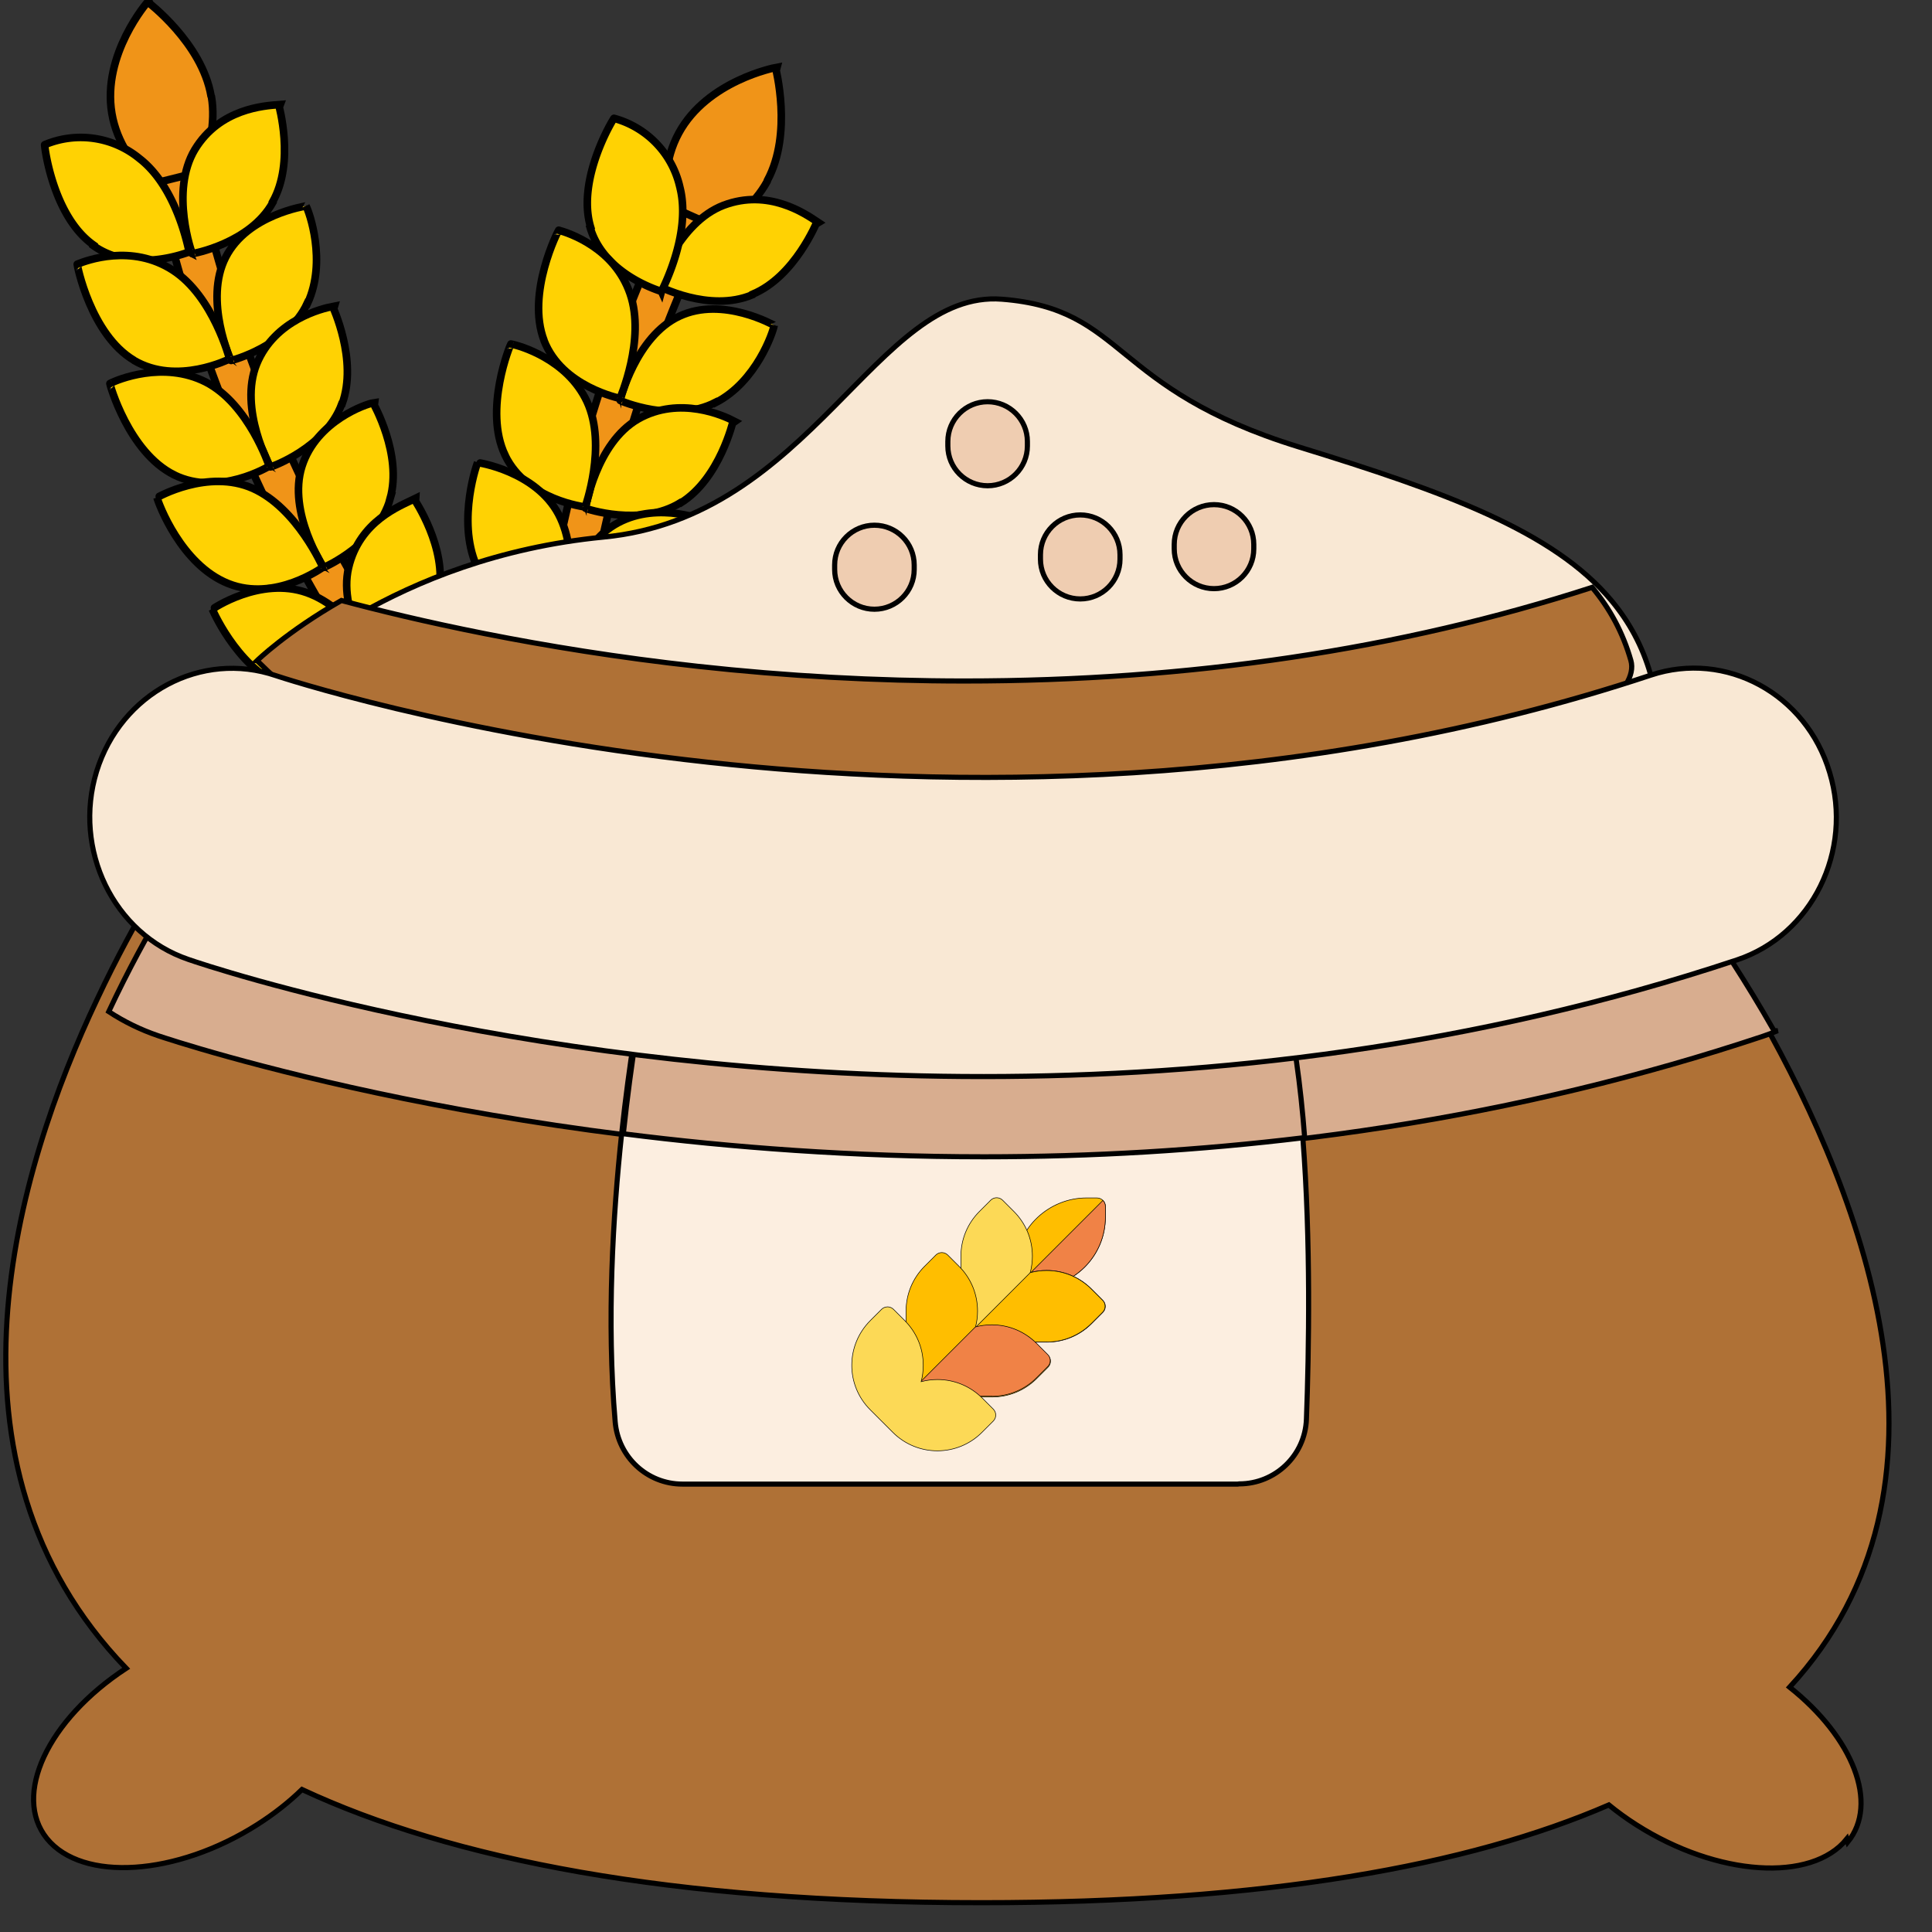 <svg width="512" height="512" version="1.1" xmlns="http://www.w3.org/2000/svg"><rect width="100%" height="100%" fill="#333333" stroke="none"/><g><title>background</title><rect id="canvas_background" x="-1" y="-1" width="514" height="514" fill="none"/><g id="canvasGrid" x="0" y="0" width="100%" height="100%" display="none" overflow="visible"><rect width="100%" height="100%" fill="url(#gridpattern)" stroke-width="0"/></g></g><g><title>Layer 1</title><g stroke="null"><g transform="matrix(1.85 -.785 .785 1.85 -735 75.3)" stroke="null"><path d="m372 131c-1.67 6.97-9.13 11.8-9.14 11.8 0 0.062-5.64-7.2-3.81-14.9s10.1-11.7 10.1-11.7c-0.011 0.059 4.48 7.75 2.84 14.7z" fill="#f09418"/><path d="m365 147 1.46-7.51-5.54-0.875-1.28 7.6a193 193 0 0 0 6.88 85.7l5.17-1.62a188 188 0 0 1-6.69-83.3z" fill="#f09418"/><g fill="#ffd203"><path d="m374 147c-4.88 3.8-12.4 2.1-12.4 2.06-0.047 0.033 0.456-8.72 5.66-12.5 5.15-3.71 10.7-1.73 12.5-1.13-0.043 0.03-0.923 7.78-5.76 11.5z"/><path d="m373 161c-4.56 4.16-12.2 3.07-12.2 3.03-0.045 0.036-0.238-8.71 4.65-12.8 4.84-4.09 12.4-2.07 12.4-2.1 0.094 0.835-0.298 7.8-4.82 11.9z"/><path d="m372 175c-4.22 4.51-11.9 4.02-11.9 3.98-0.042 0.038-0.927-8.66 3.62-13.2 4.5-4.46 10.9-3.35 12.2-3.07-0.043 0.034 0.317 7.79-3.87 12.3z"/><path d="m373 189c-3.85 4.83-11.5 4.95-11.6 4.92-0.039 0.04-1.61-8.57 2.56-13.4 4.13-4.8 11.1-4.23 11.9-4.02-0.035 0.037 0.938 7.74-2.88 12.5z"/><path d="m374 203c-3.45 5.14-11.1 5.86-11.1 5.83-0.036 0.043-2.29-8.44 1.49-13.6 3.74-5.12 9.48-4.83 11.5-4.95-0.031 0.041 1.55 7.65-1.88 12.7z"/><path d="m350 143c3.49 5.64 11.3 5.66 11.3 5.7-0.034-0.041 1.93-8.29-1.22-13.9a12.2 12.2 0 0 0-10.8-6.56c-0.039-0.047-2.75 9.05 0.775 14.7z"/><path d="m349 159c3.93 5.34 11.7 4.74 11.7 4.78-0.036-0.038 1.26-8.4-2.32-13.7-3.62-5.36-9.98-5.65-11.3-5.66-0.041-0.042-2.02 9.21 1.95 14.6z"/><path d="m348 175c4.34 5.01 12 3.8 12 3.83-0.04-0.035 0.719-8.57-3.4-13.5-4.02-4.77-10.6-4.84-11.7-4.74-0.048-0.039-1.28 9.32 3.1 14.4z"/><path d="m349 191c4.72 4.65 12.3 2.84 12.3 2.87-0.042-0.034-0.079-8.5-4.46-13.2-4.42-4.72-12.1-3.83-12.1-3.8-0.115 0.757-0.54 9.39 4.23 14.1z"/><path d="m351 207c5.08 4.28 12.5 1.86 12.5 1.9-0.045-0.031-0.757-8.49-5.49-12.8-4.78-4.36-12.3-2.87-12.3-2.83-5e-3 0.713 0.205 9.41 5.34 13.7z"/></g></g><g transform="rotate(54.7 163 127) matrix(.915 -.329 .329 .915 -297 142)"><g transform="matrix(1.94 -.699 .699 1.94 -458 14.2)" stroke="null"><path d="m402 166c-1.67 6.97-9.13 11.8-9.14 11.8 0 0.062-5.64-7.2-3.81-14.9s10.1-11.7 10.1-11.7c-0.011 0.059 4.48 7.75 2.84 14.7z" fill="#f09418"/><path d="m395 181 1.46-7.51-5.54-0.875-1.28 7.6a193 193 0 0 0 6.88 85.7l5.17-1.62a188 188 0 0 1-6.69-83.3z" fill="#f09418"/><g fill="#ffd203"><path d="m404 181c-4.88 3.8-12.4 2.1-12.4 2.06-0.047 0.033 0.456-8.72 5.66-12.5 5.15-3.71 10.7-1.73 12.5-1.13-0.043 0.03-0.923 7.78-5.76 11.5z"/><path d="m403 196c-4.56 4.16-12.2 3.07-12.2 3.03-0.045 0.036-0.238-8.71 4.65-12.8 4.84-4.09 12.4-2.07 12.4-2.1 0.094 0.835-0.298 7.8-4.82 11.9z"/><path d="m402 210c-4.22 4.51-11.9 4.02-11.9 3.98-0.042 0.038-0.927-8.66 3.62-13.2 4.5-4.46 10.9-3.35 12.2-3.07-0.043 0.034 0.317 7.79-3.87 12.3z"/><path d="m403 224c-3.85 4.83-11.5 4.95-11.6 4.92-0.039 0.04-1.61-8.57 2.56-13.4 4.13-4.8 11.1-4.23 11.9-4.02-0.035 0.037 0.938 7.74-2.88 12.5z"/><path d="m405 238c-3.45 5.14-11.1 5.86-11.1 5.83-0.036 0.043-2.29-8.44 1.49-13.6 3.74-5.12 9.48-4.83 11.5-4.95-0.031 0.041 1.55 7.65-1.88 12.7z"/><path d="m381 178c3.49 5.64 11.3 5.66 11.3 5.7-0.034-0.041 1.93-8.29-1.22-13.9a12.2 12.2 0 0 0-10.8-6.56c-0.039-0.047-2.75 9.05 0.775 14.7z"/><path d="m379 194c3.93 5.34 11.7 4.74 11.7 4.78-0.036-0.038 1.26-8.4-2.32-13.7-3.62-5.36-9.98-5.65-11.3-5.66-0.041-0.042-2.02 9.21 1.95 14.6z"/><path d="m378 210c4.34 5.01 12 3.8 12 3.83-0.04-0.035 0.719-8.57-3.4-13.5-4.02-4.77-10.6-4.84-11.7-4.74-0.048-0.039-1.28 9.32 3.1 14.4z"/><path d="m379 226c4.72 4.65 12.3 2.84 12.3 2.87-0.042-0.034-0.079-8.5-4.46-13.2-4.42-4.72-12.1-3.83-12.1-3.8-0.115 0.757-0.54 9.39 4.23 14.1z"/><path d="m381 242c5.08 4.28 12.5 1.86 12.5 1.9-0.045-0.031-0.757-8.49-5.49-12.8-4.78-4.36-12.3-2.87-12.3-2.83-5e-3 0.713 0.205 9.41 5.34 13.7z"/></g></g></g></g><g stroke="null"><g transform="matrix(1.35 0 0 1.35 -239 -225)" stroke="null"><title transform="translate(52.1 148)">Layer 1</title><path d="m430 295c-33.5-0.169-50.5 16.9-50.6 38s16.7 38.3 50.2 38.5c23.5 0.118 61.4-18.4 82.1-29.6 6.57-3.53 6.61-12.9 0.084-16.5-20.6-11.4-58.4-30.3-81.8-30.4z" fill="#A4E869"/><path d="m380 324c-0.73 2.86-1.1 5.85-1.12 8.93-0.106 21.1 16.7 38.3 50.2 38.5 23.5 0.118 61.4-18.4 82.1-29.6 6.56-3.53 6.61-12.9 0.084-16.6-0.391-0.221-0.795-0.443-1.21-0.664-20.9 11.2-57.9 29-80.9 28.9-28.6-0.145-45.1-12.7-49.2-29.6h-1e-5z" fill="#54CE3E"/><path d="m231 299s5.79-5.65 16.6-11.8c11-6.3 27.2-13.1 47.9-15.1 40.8-3.87 53.6-48.6 78.2-46.7 24.5 1.92 21 17.5 58.3 29 28.6 8.8 50 16.5 61.4 30.2 3.47 4.17 6.03 8.88 7.6 14.3 6.68 23.4-185 84.3-270 0.053z" fill="#F9E8D4"/><g transform="matrix(1.01 0 0 1.01 -3155 -2467)" fill="#af7136"><path d="m3349 2736s5.72-5.59 16.4-11.7c13.5 3.63 38.2 9.39 69.3 12.8 17.2 1.89 34.7 2.85 51.8 2.85 43.7 0 84.8-6.13 122-18.2 3.44 4.12 5.97 8.78 7.52 14.2 6.61 23.2-183 83.4-267 0.052z"/><path d="m3658 2965c-6.85 8.51-25.2 7.28-40.9-2.73-1.92-1.22-3.7-2.52-5.36-3.87-27.2 11.8-66.6 19-122 19-60.5 0-103-8.48-132-22-2.49 2.42-5.39 4.72-8.67 6.81-15.7 10-34 11.2-40.9 2.73-6.76-8.37 0.127-23.1 15.4-33.1-38.6-40-21.3-97-5.66-130 7.74-16.5 15.1-27.2 15.1-27.2l287-1.23s10.4 12.9 21.4 32.1c19.8 35 41.4 91 5.47 130 12.3 9.77 17.4 22.6 11.3 30.1v-1e-5z"/></g><path d="m526 369c-0.948 0.394-1.91 0.757-2.9 1.09-47.4 15.8-98.8 23.8-153 23.8-90.6 0-159-22.9-162-23.9-3.5-1.19-6.75-2.79-9.72-4.74 7.82-16.7 15.3-27.5 15.3-27.5l290-1.25c0.001-0.001 10.5 13 21.6 32.5v1e-5z" fill="#D8AD8F"/><path d="m420 458h-109c-6.9 0-12.6-5.3-13.2-12.2-1.71-19.9-0.424-40.7 1.25-56.4 1.6-15 3.55-25.2 3.55-25.2l126-2.44c2.08 8.15 3.4 18.1 4.2 28.4 1.56 20.1 1.19 41.8 0.694 55.1-0.263 7.11-6.11 12.7-13.2 12.7z" fill="#fceee0"/><path d="m433 390c-20.5 2.49-41.5 3.75-62.8 3.75-25.7 0-49.7-1.84-70.8-4.52 1.6-15 3.55-25.2 3.55-25.2l126-2.44c2.08 8.15 3.4 18.1 4.2 28.4z" fill="#d8ad8f"/><path d="m370 378c-87.4 0-152-21.6-156-23-14.7-5.01-22.7-21.6-18-36.9 4.78-15.4 20.6-23.8 35.2-18.8 0.338 0.113 34.4 11.5 84.9 17 45.9 5.04 115 6.16 185-17.1 14.7-4.9 30.5 3.64 35.1 19.1 4.68 15.4-3.48 31.9-18.2 36.8-51.7 17.2-103 22.9-148 22.9z" fill="#F9E8D4"/><g transform="matrix(1.01 0 0 1.01 -3155 -2467)" fill="#EFCDB1"><path d="m3535 2722c-4.27 0-7.73-3.46-7.73-7.73v-0.869c0-4.27 3.46-7.73 7.73-7.73s7.73 3.46 7.73 7.73v0.869c1e-3 4.27-3.46 7.73-7.73 7.73z"/><path d="m3509 2724c-4.27 0-7.73-3.46-7.73-7.73v-0.869c0-4.27 3.46-7.73 7.73-7.73s7.73 3.46 7.73 7.73v0.869c0 4.27-3.46 7.73-7.73 7.73z"/><path d="m3491 2702c-4.27 0-7.73-3.46-7.73-7.73v-0.869c0-4.27 3.46-7.73 7.73-7.73s7.73 3.46 7.73 7.73v0.869c0 4.27-3.46 7.73-7.73 7.73z"/><path d="m3469 2726c-4.27 0-7.73-3.46-7.73-7.73v-0.869c0-4.27 3.46-7.73 7.73-7.73s7.73 3.46 7.73 7.73v0.869c0 4.27-3.46 7.73-7.73 7.73z"/></g><g transform="matrix(.111 0 0 .111 -238 -74.5)" stroke="null"><path d="m5569 4450h-18.8c-8.28 0-15-6.72-15-15v-18.8c0-74.4 61.4-125 125-125h18.8c8.28 0 15 6.72 15 15v18.8c0 68.8-55.6 125-125 125z" fill="#ffbe00"/><path d="m5569 4450c69.1 0 125-55.9 125-125v-18.8c0-4.14-1.68-7.89-4.39-10.6l-150 150c2.71 2.71 6.46 4.39 10.6 4.39h18.8z" fill="#f08246"/><path d="m5689 4472-19.8-19.8c-21.2-21.1-49.3-32.8-79.2-32.8-9.9 0-19.6 1.28-28.9 3.76 2.48-9.32 3.76-19 3.76-28.9 0-29.9-11.6-58-32.8-79.2-10.5-10.5-19.8-19.8-19.8-19.8-5.86-5.86-15.4-5.86-21.2 0l-19.8 19.8c-21.1 21.1-32.8 49.3-32.8 79.2v137c0 8.28 6.72 15 15 15h137 8e-3c29.9 0 58-11.6 79.2-32.8l19.8-19.8c5.86-5.86 5.86-15.4-1e-3 -21.2v1e-5z" fill="#fcd956"/><path d="m5590 4546h8e-3c29.9 0 58-11.6 79.2-32.8l19.8-19.8c5.86-5.86 5.86-15.4 0-21.2l-19.8-19.8c-21.2-21.1-49.3-32.8-79.2-32.8-9.9 0-19.6 1.28-28.9 3.76l-118 118c2.71 2.71 6.46 4.39 10.6 4.39h137v1e-5z" fill="#ffbe00"/><path d="m5592 4569-19.8-19.8c-21.2-21.1-49.3-32.8-79.2-32.8-9.9 0-19.6 1.28-28.9 3.76 2.48-9.32 3.76-19 3.76-28.9 0-29.9-11.6-58-32.8-79.2-10.5-10.5-19.8-19.8-19.8-19.8-5.86-5.86-15.4-5.86-21.2 0l-19.8 19.8c-21.1 21.1-32.8 49.3-32.8 79.2v137c0 8.28 6.72 15 15 15h137 8e-3c29.9 0 58-11.6 79.2-32.8l19.8-19.8c5.86-5.86 5.86-15.4-1e-3 -21.2v1e-5z" fill="#ffbe00"/><path d="m5493 4642h8e-3c29.9 0 58-11.6 79.2-32.8l19.8-19.8c5.86-5.86 5.86-15.4 0-21.2l-19.8-19.8c-21.2-21.1-49.3-32.8-79.2-32.8-9.9 0-19.6 1.28-28.9 3.76l-118 118c2.71 2.71 6.46 4.39 10.6 4.39h137v1e-5z" fill="#f08246"/><path d="m5496 4665-19.8-19.8c-21.2-21.1-49.3-32.8-79.2-32.8-9.9 0-19.6 1.28-28.9 3.76 2.48-9.32 3.76-19 3.76-28.9 0-29.9-11.6-58-32.8-79.2l-19.8-19.8c-4.94-4.95-11.2-4.39-10.6-4.39-3.98 0-7.79 1.58-10.6 4.39l-19.8 19.8c-43.3 43.3-44.2 114-2e-3 158l39.6 39.6c44.2 44.2 115 43.3 158-2e-3l19.8-19.8c5.86-5.86 5.85-15.4-1e-3 -21.2z" fill="#fcd956"/></g></g></g></g></svg>
